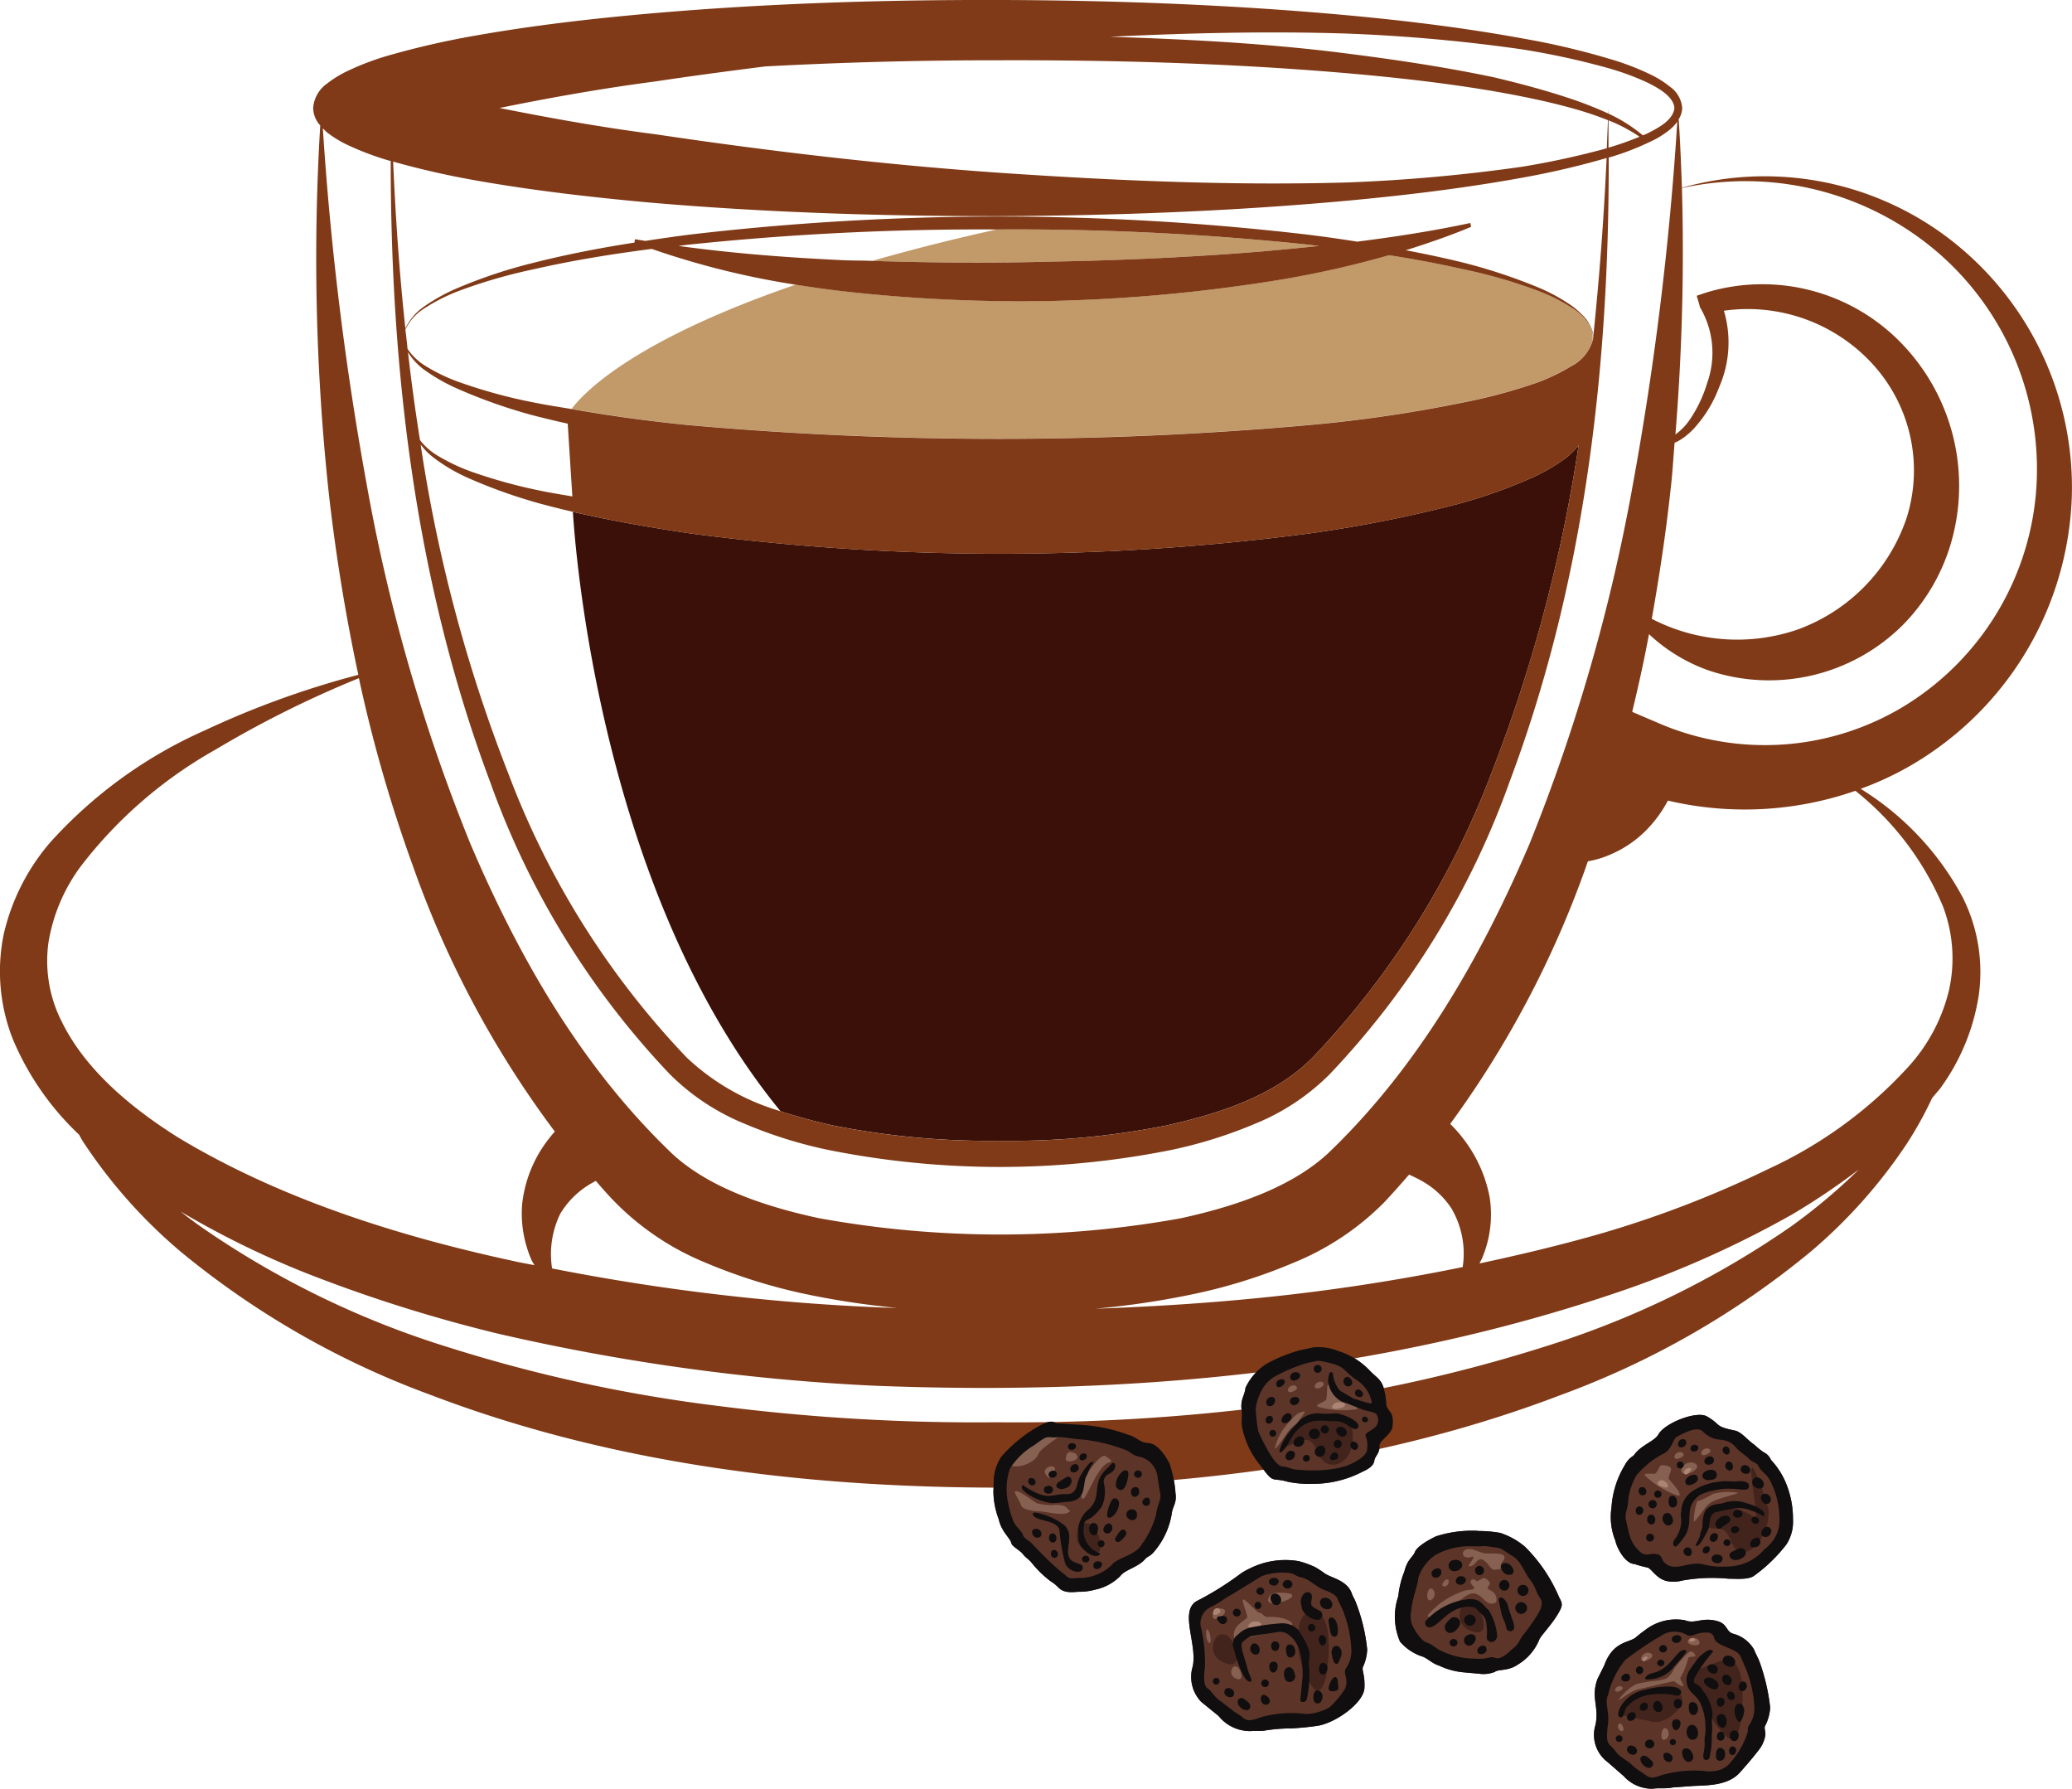 <svg xmlns="http://www.w3.org/2000/svg" width="123.365" height="106.484" viewBox="0 0 123.365 106.484">
    <defs>
        <style>
            .cls-1{fill:#3b1008}.cls-2{fill:#c29968}.cls-3{fill:#803a17}.cls-4{fill:#5c3428}.cls-5{fill:#866051}.cls-6{fill:#ac8575}.cls-7{fill:#42241c}.cls-8{fill:#100e0f}
        </style>
    </defs>
    <g id="Group_3454" data-name="Group 3454" transform="translate(-1301.441 -1859.771)">
        <g id="Group_24" data-name="Group 24" transform="translate(1301.441 1859.771)">
            <g id="Group_23" data-name="Group 23">
                <path id="Path_468" d="M508.277 1311.6a47.907 47.907 0 0 0 9.931.915 47.385 47.385 0 0 0 9.948-.915c3.192-.713 6.463-1.783 8.7-4.05a50.456 50.456 0 0 0 10.612-16.85 91.2 91.2 0 0 0 5.2-19.474.3.3 0 0 0 .017-.119 4.156 4.156 0 0 1-.777.777 10.983 10.983 0 0 1-2.009 1.167 30.39 30.39 0 0 1-4.343 1.545 76.943 76.943 0 0 1-9.023 1.783 141.36 141.36 0 0 1-36.616 0c-2.38-.348-4.763-.761-7.112-1.3.114 1.849 1.54 22.5 12.362 35.675a33.22 33.22 0 0 0 3.11.846z" class="cls-1" data-name="Path 468" transform="translate(-458.696 -1244.611)"/>
                <path id="Path_469" d="M525.486 1266.864a2.46 2.46 0 0 1 .226.242 1.579 1.579 0 0 0-.226-.242z" class="cls-2" data-name="Path 469" transform="translate(-431.319 -1248.167)"/>
                <path id="Path_470" d="M525.8 1267.283a1.6 1.6 0 0 0-.129-.2 1.6 1.6 0 0 1 .129.2z" class="cls-2" data-name="Path 470" transform="translate(-431.164 -1247.986)"/>
                <path id="Path_471" d="M492.761 1274.109c2.316.4 4.631.729 6.979.956a208.536 208.536 0 0 0 36.891 0 82.581 82.581 0 0 0 9.122-1.329 32.48 32.48 0 0 0 4.438-1.181 11.4 11.4 0 0 0 2.058-.981 2.555 2.555 0 0 0 1.312-1.571 3.62 3.62 0 0 0-.017-.428c-.031-.066-.031-.148-.064-.212 0-.033-.016-.057-.016-.09a3.189 3.189 0 0 0-1.183-1.207 10.66 10.66 0 0 0-2.056-1.02 30.682 30.682 0 0 0-4.44-1.272 66.734 66.734 0 0 0-4.359-.819 59.117 59.117 0 0 1-7.354 1.6 97.947 97.947 0 0 1-12.588 1.119 94.041 94.041 0 0 1-12.619-.583 63.548 63.548 0 0 1-2.756-.382c-9.542 3.277-12.556 6.347-13.348 7.4z" class="cls-2" data-name="Path 471" transform="translate(-458.732 -1249.767)"/>
                <path id="Path_472" d="M513.276 1266.034c4.162-.073 8.327-.267 12.474-.606 1.117-.1 2.236-.2 3.368-.325-.209-.015-.419-.05-.616-.072a166.942 166.942 0 0 0-18.483-.908h-.1a122.08 122.08 0 0 0-7.419 1.871c3.6.113 7.18.137 10.776.04z" class="cls-2" data-name="Path 472" transform="translate(-450.572 -1250.464)"/>
                <path id="Path_473" d="M525.852 1267.8a.278.278 0 0 1-.031.154.054.054 0 0 0 .015-.033.352.352 0 0 0 .016-.121z" class="cls-2" data-name="Path 473" transform="translate(-431.039 -1247.384)"/>
                <path id="Path_474" d="M597.6 1286.126a18.646 18.646 0 0 0-7.34-15.253 18.085 18.085 0 0 0-15.877-3.006c-.048-1.36-.1-2.72-.193-4.08a1.331 1.331 0 0 0 .21-.649v-.026a1.715 1.715 0 0 0-.73-1.262 5.792 5.792 0 0 0-1.148-.722 15.443 15.443 0 0 0-2.462-.939 44.549 44.549 0 0 0-5.105-1.2c-3.435-.632-6.884-1.055-10.352-1.378-6.933-.64-13.884-.9-20.834-.923-6.968-.016-13.917.2-20.869.809-3.466.308-6.932.705-10.368 1.314a50.08 50.08 0 0 0-5.134 1.174 15.938 15.938 0 0 0-2.5.948 6.523 6.523 0 0 0-1.2.744 1.951 1.951 0 0 0-.809 1.433 1.572 1.572 0 0 0 .421 1.046 131.087 131.087 0 0 0 .487 21.692 111.114 111.114 0 0 0 1.781 11.009 53.44 53.44 0 0 0-9.154 3.314 27.2 27.2 0 0 0-9.218 6.691 12.775 12.775 0 0 0-2.738 5.419 11 11 0 0 0 .535 6.253 16.672 16.672 0 0 0 3.953 5.7 4.828 4.828 0 0 0 .325.551 30.421 30.421 0 0 0 5.717 6.406 50.83 50.83 0 0 0 14.891 8.531c10.739 4.1 22.291 5.493 33.631 5.517 11.342-.017 22.892-1.408 33.635-5.508a50.813 50.813 0 0 0 14.887-8.531 30.693 30.693 0 0 0 5.719-6.415 22.294 22.294 0 0 0 1.509-2.715c.16-.219.34-.4.5-.606a12.666 12.666 0 0 0 2.284-5.517 9.93 9.93 0 0 0-.939-5.816 17.031 17.031 0 0 0-6.09-6.489 18.469 18.469 0 0 0 4.276-2.211 19.235 19.235 0 0 0 8.299-15.305zm-43.09-27.436a100.354 100.354 0 0 1 10.335.934 46.128 46.128 0 0 1 5.054 1.093 15.987 15.987 0 0 1 2.4.873c.713.349 1.573.843 1.637 1.516-.064.72-.924 1.182-1.637 1.538-.081.042-.162.066-.243.1a9.247 9.247 0 0 0-2.042-1.29v-.34c0 .114-.015.228-.015.333a22.974 22.974 0 0 0-2.075-.827c-1.573-.535-3.161-.956-4.763-1.336-3.209-.672-6.448-1.134-9.7-1.531-4.357-.511-8.749-.737-13.139-.875 4.724-.227 9.456-.343 14.188-.188zm17.349 6.14a19.282 19.282 0 0 1-1.847.649v-1.626a9.189 9.189 0 0 1 1.847.976zm-58.583-3.295c2.156-.324 4.342-.616 6.531-.892q7.046-.375 14.093-.366c6.481-.015 12.994.163 19.457.68 3.24.261 6.465.6 9.672 1.136 1.588.276 3.192.59 4.749 1.02a20.751 20.751 0 0 1 2.2.729c-.017.551-.05 1.11-.066 1.669-.016 0-.016 0-.016.007a48.4 48.4 0 0 1-5.054 1.1 100.347 100.347 0 0 1-10.335.93c-6.919.2-13.854-.105-20.738-.573-6.9-.48-13.755-1.289-20.5-2.294-3.143-.4-6.268-.963-9.284-1.564 3.023-.617 6.149-1.171 9.291-1.582zm-10.741 5.888c3.436.608 6.9 1.005 10.368 1.321 6.952.6 13.9.818 20.869.81 6.95-.033 13.9-.292 20.834-.932 3.468-.325 6.934-.746 10.352-1.37a48.891 48.891 0 0 0 4.942-1.158q-.243 5.323-.794 10.613a1.6 1.6 0 0 0-.226-.721 1.585 1.585 0 0 0-.129-.2.726.726 0 0 0-.114-.152 2.522 2.522 0 0 0-.226-.242 4.925 4.925 0 0 0-.553-.478 10.626 10.626 0 0 0-2.04-1.119 32.564 32.564 0 0 0-4.423-1.466c-1.15-.283-2.3-.526-3.451-.745 1.312-.413 2.624-.86 3.889-1.393l-.049-.228c-2.235.478-4.488.825-6.739 1.11a85.715 85.715 0 0 0-2.8-.4 157.858 157.858 0 0 0-37.1 0c-.825.112-1.652.226-2.479.356l-.616-.1-.033.2c-2.023.316-4.032.7-6.024 1.207a29.712 29.712 0 0 0-4.409 1.457 10.886 10.886 0 0 0-2.058 1.119 3.324 3.324 0 0 0-1.148 1.327c-.357-3.3-.584-6.61-.729-9.931a50.128 50.128 0 0 0 4.886 1.114zm10.515 4.083a48.871 48.871 0 0 0 8.569 2.13c.924.147 1.832.276 2.756.383a94.116 94.116 0 0 0 12.625.581 97.975 97.975 0 0 0 12.588-1.119 59.053 59.053 0 0 0 7.354-1.6 66.08 66.08 0 0 1 4.359.82 30.615 30.615 0 0 1 4.44 1.272 10.663 10.663 0 0 1 2.056 1.02 3.192 3.192 0 0 1 1.184 1.207c0 .033.016.057.016.09.033.064.033.145.065.212.016.071.033.145.048.224a.6.6 0 0 0-.015.164.044.044 0 0 0-.017.041 2.554 2.554 0 0 1-1.312 1.571 11.434 11.434 0 0 1-2.058.981 32.485 32.485 0 0 1-4.438 1.182 82.613 82.613 0 0 1-9.122 1.329 208.475 208.475 0 0 1-36.891 0 91.5 91.5 0 0 1-6.979-.956c-.715-.121-1.444-.228-2.156-.373a30.4 30.4 0 0 1-4.423-1.191 10.422 10.422 0 0 1-2.073-.972 3.512 3.512 0 0 1-1.119-1.044c-.033-.382-.081-.763-.129-1.151a3.025 3.025 0 0 1 1.215-1.314 10.764 10.764 0 0 1 2.056-1.02 31.3 31.3 0 0 1 4.44-1.272c2.295-.523 4.628-.894 6.961-1.196zm20.641-1.158a166.971 166.971 0 0 1 18.483.908c.2.022.406.057.616.071-1.132.121-2.251.226-3.369.326-4.148.34-8.312.532-12.474.606-3.6.1-7.178.073-10.774-.041-.566-.024-1.134-.016-1.718-.04-3.271-.154-6.56-.4-9.817-.851.195-.024.373-.05.566-.071a167.373 167.373 0 0 1 18.388-.908zm35.335 6.91a.277.277 0 0 0 .031-.154.279.279 0 0 1-.017.112.072.072 0 0 1-.014.041zm-69.536 1.433a10.918 10.918 0 0 0 2.042 1.158 31.481 31.481 0 0 0 4.421 1.557c.7.178 1.395.349 2.091.5l.276 4.333c-.568-.1-1.136-.187-1.7-.3a30.915 30.915 0 0 1-4.359-1.191 11.513 11.513 0 0 1-2.023-.972 3.776 3.776 0 0 1-.989-.891 115.375 115.375 0 0 1-.715-5.232 3.687 3.687 0 0 0 .956 1.038zm.616 5.274a10.326 10.326 0 0 0 1.992 1.167 31.134 31.134 0 0 0 4.342 1.545 61.3 61.3 0 0 0 1.911.478c2.349.544 4.732.957 7.112 1.305a141.374 141.374 0 0 0 36.616 0 76.944 76.944 0 0 0 9.023-1.783 30.313 30.313 0 0 0 4.342-1.545 10.984 10.984 0 0 0 2.009-1.167 4.155 4.155 0 0 0 .777-.777.3.3 0 0 1-.017.119 91.209 91.209 0 0 1-5.2 19.474 50.457 50.457 0 0 1-10.612 16.85c-2.237 2.267-5.508 3.337-8.7 4.05a47.385 47.385 0 0 1-9.948.915 47.926 47.926 0 0 1-9.931-.915 33.052 33.052 0 0 1-3.111-.851 13.713 13.713 0 0 1-5.59-3.2 49.979 49.979 0 0 1-10.594-16.85 90.189 90.189 0 0 1-5.217-19.474c0-.055-.017-.1-.017-.154a3.813 3.813 0 0 0 .813.813zm-6.641-19.635c.081.08.16.16.241.233a6.486 6.486 0 0 0 1.2.739 16.9 16.9 0 0 0 2.5.946l.1.026c0 12.491 1.476 25.11 5.915 36.945a49.243 49.243 0 0 0 10.692 17.4 13.529 13.529 0 0 0 4.44 2.95 26.743 26.743 0 0 0 4.972 1.562 51.985 51.985 0 0 0 20.494 0 27.3 27.3 0 0 0 4.974-1.562 13.4 13.4 0 0 0 4.423-2.942 49.281 49.281 0 0 0 10.708-17.408c4.471-11.9 5.93-24.6 5.9-37.156a.117.117 0 0 1 .05-.007 16.026 16.026 0 0 0 2.462-.95 5.319 5.319 0 0 0 1.148-.718 2.482 2.482 0 0 0 .423-.456 183.991 183.991 0 0 1-2.643 21.589 108 108 0 0 1-6.154 21.394c-2.885 6.762-6.61 13.194-11.763 18.2-2.154 2.146-5.574 3.346-9.006 4.091A60.326 60.326 0 0 1 523 1329.2c-3.435-.737-6.869-1.944-8.99-4.083-5.171-5.022-8.88-11.438-11.763-18.209a106.592 106.592 0 0 1-6.173-21.394 183.505 183.505 0 0 1-2.609-21.184zm83.417 10.855a10.084 10.084 0 0 1 8.747 3.06 9.378 9.378 0 0 1 2.139 9.253 10.713 10.713 0 0 1-6.48 6.658 11.063 11.063 0 0 1-8.7-.632c.452-2.543.842-5.112 1.117-7.672.114-.939.164-1.878.242-2.81a1.91 1.91 0 0 0 .325-.162 4.078 4.078 0 0 0 1-.884 7.541 7.541 0 0 0 1.329-2.267 6.608 6.608 0 0 0 .281-4.544zm-16.184 53.5a5.3 5.3 0 0 1 .632 3.425 119.534 119.534 0 0 1-13.156 1.937c-2.883.266-5.8.438-8.716.542a50.509 50.509 0 0 0 6.044-.913 32.244 32.244 0 0 0 5.8-1.841 16.151 16.151 0 0 0 5.377-3.6c.5-.535.989-1.086 1.459-1.628a8.569 8.569 0 0 1 .777.388 5.035 5.035 0 0 1 1.785 1.685zm-33.1 5.857c-.388-.017-.8-.017-1.184-.04a128.614 128.614 0 0 1-19.3-2.31 5.484 5.484 0 0 1 .487-3.256 5.111 5.111 0 0 1 2.121-1.952c.356.414.73.842 1.119 1.239a16.145 16.145 0 0 0 5.377 3.613 32.682 32.682 0 0 0 5.8 1.841 48.562 48.562 0 0 0 5.582.859zm-49.753-17.189a7.977 7.977 0 0 1-.713-4.585 10.419 10.419 0 0 1 1.911-4.5 26.37 26.37 0 0 1 8-6.941 62.993 62.993 0 0 1 8.569-4.271 85.426 85.426 0 0 0 3.223 11.2 59.054 59.054 0 0 0 8.442 15.789 8.275 8.275 0 0 0-.682.873 7.634 7.634 0 0 0-1.263 3.444 6.889 6.889 0 0 0 .566 3.345c.048.107.114.188.162.292-.388-.081-.794-.145-1.183-.235-7.031-1.515-14-3.741-20.007-7.354-2.941-1.846-5.664-4.163-7.024-7.063zm103.023 12.347a53.713 53.713 0 0 1-14.727 7.169 89.415 89.415 0 0 1-16.087 3.5 119.615 119.615 0 0 1-16.526.98 120.927 120.927 0 0 1-16.524-.972 89.052 89.052 0 0 1-16.087-3.5 53.547 53.547 0 0 1-14.727-7.177c-.4-.283-.81-.59-1.2-.9a53.069 53.069 0 0 0 8.084 3.905 88.33 88.33 0 0 0 10.824 3.37 126.1 126.1 0 0 0 22.291 3.093c14.955.6 30.119-.7 44.44-5.581a60.371 60.371 0 0 0 10.371-4.641 41.629 41.629 0 0 0 3.922-2.648 34.4 34.4 0 0 1-4.054 3.402zm9.056-19.061a8.691 8.691 0 0 1 .357 5.006 10.383 10.383 0 0 1-2.315 4.431 25.987 25.987 0 0 1-8.427 6.191 63.036 63.036 0 0 1-10.026 3.862c-2.365.68-4.765 1.248-7.178 1.766.05-.13.13-.243.178-.381a6.663 6.663 0 0 0 .423-3.558 8.2 8.2 0 0 0-1.573-3.49 7.745 7.745 0 0 0-.777-.876 59.51 59.51 0 0 0 8.1-15.35c.031-.1.064-.195.1-.281.033-.009.1-.016.129-.026a5.679 5.679 0 0 0 1.216-.382 6.676 6.676 0 0 0 2.058-1.376 7.518 7.518 0 0 0 1.343-1.8.03.03 0 0 0 .017-.031 20.039 20.039 0 0 0 11.162-.583 17.4 17.4 0 0 1 5.213 6.878zm-16.833-10.863l-1.669-.713c.373-1.54.713-3.078 1-4.626a10.14 10.14 0 0 0 3.468 2.13 11.273 11.273 0 0 0 11.715-2.746 11.581 11.581 0 0 0 3-5.6 12.2 12.2 0 0 0-3.5-11.445 11.52 11.52 0 0 0-11.243-2.683l-.6.2.164.551v.015l.033.121.031.05a5.333 5.333 0 0 1 .4 4.447 7.885 7.885 0 0 1-1.036 2.187 3.539 3.539 0 0 1-.81.851.212.212 0 0 1-.048.031 134.3 134.3 0 0 0 .388-14.663 17.589 17.589 0 0 1 15.216 3.817 17.044 17.044 0 0 1 5.864 14.321 16.525 16.525 0 0 1-7.907 12.735 15.977 15.977 0 0 1-14.466 1.02z" class="cls-3" data-name="Path 474" transform="translate(-474.243 -1256.689)"/>
            </g>
        </g>
        <path id="Path_683" d="M525.363 1308.474a6.18 6.18 0 0 1-1.411-.125c-1-.285-.79.169-1.606-.948a5.106 5.106 0 0 1-1.106-2.3c-.064-.34.022-.671-.029-1.012-.094-.645.187-.871.226-1.327a3.366 3.366 0 0 1 1.259-1.432 9.014 9.014 0 0 1 1.744-.737c.351-.114.713-.162 1.068-.248a3.219 3.219 0 0 1 1.424.213 4.36 4.36 0 0 1 1.929 1.2c.373.384.689.513.827 1.093a4.13 4.13 0 0 1 .13.809c.021.562.482.388.379 1.378-.053.516-.8.834-.781 1.189.02.439-.274.6-.307.871-.04.336-.446.538-.722.663a6.352 6.352 0 0 1-3.023.711zm10.023 11.305l-.941-.084a4.27 4.27 0 0 1-1.475-.4c-.456-.138-.737-.489-1.09-.572a2.933 2.933 0 0 1-1.244-.864 3.753 3.753 0 0 1-.1-2.692 5.437 5.437 0 0 1 .366-1.485c.165-.7.516-.869.614-1.132.14-.379.937-.794 1.275-.956a7.062 7.062 0 0 1 2.459-.324.447.447 0 0 0 .14.011 7.214 7.214 0 0 1 1.211.112 4.339 4.339 0 0 1 1.472.818 9.366 9.366 0 0 1 2.012 2.949c.132.3.279.428.106.785-.382.794-1.2 1.584-1.264 1.814a3.11 3.11 0 0 1-1.257 1.464c-.592.416-1.178.269-1.384.445a1.869 1.869 0 0 1-.9.114zm-23.728-4.881c-.311-.03-.959.169-1.363-.263a2.257 2.257 0 0 0-.452-.362 6.349 6.349 0 0 1-1.132-1.1c-.149-.195-.377-.316-.524-.52s-.636-.449-.682-.64c-.073-.318-.57-.667-.742-1.377a1.037 1.037 0 0 0-.048-.152 4.774 4.774 0 0 1-.283-1.545l.024-.733a2.752 2.752 0 0 1 .448-1.347 8.538 8.538 0 0 1 1.975-1.67c1.222-.721 1.064-.285 1.467-.312l1.176.077a9.906 9.906 0 0 1 2.983.614c.478.129.629.448 1.169.48s1.024.779 1.242 1.207a6.866 6.866 0 0 1 .358 1.777c.09.585-.176.774-.224 1.222a4.605 4.605 0 0 1-1.012 2.211c-.257.327-.434.322-.56.472-.43.511-1.211.638-1.485 1.018a2.979 2.979 0 0 1-1.505.816 3.609 3.609 0 0 1-.829.125zm36.375 11.563l-1.176.086c-.386.086-.787.014-1.176.073a2.263 2.263 0 0 1-1.726-.752l-.961-.838a2.019 2.019 0 0 1-.72-2.2c.239-1.115-.294-1.61.123-2.747l.4-.8c.507-1.422 1.444-1.345 1.859-1.654a7.27 7.27 0 0 1 .582-.456 2.987 2.987 0 0 1 2.365-.581c.61.246 1.013-.208 1.943.055.59.165.5.617.921.746a2.024 2.024 0 0 1 1.246.935c.107.274.259.526.355.8a11.912 11.912 0 0 1 .61 2.663 2.743 2.743 0 0 1-.3 1.088c-.09.134.061.349 0 .619a1.911 1.911 0 0 1-.323.744c-.366.485-.764.943-1.169 1.4-.7.79-1.882.776-2.852.816zm-23.792-3.431a9.92 9.92 0 0 0-1.692.134c-.257.035-.52 0-.779.024a2.407 2.407 0 0 1-1.937-.9l-1.024-.831a2.139 2.139 0 0 1-.515-2.111c.289-1.307-.8-3.265.221-3.887a17.818 17.818 0 0 0 2.5-1.542 3.374 3.374 0 0 1 .663-.4 4.709 4.709 0 0 1 2.944-.439 5.939 5.939 0 0 1 .921.331 4.8 4.8 0 0 1 .557.355c.388.316 1.411.416 1.681 1.277a3.643 3.643 0 0 0 .167.34 10.566 10.566 0 0 1 .735 2.96 2.7 2.7 0 0 1-.232.985c-.129.23.108.423.068 1.3s-1.709 2.088-2.808 2.251c-.509.076-1.018.122-1.47.149zm25.986-8.907a10.013 10.013 0 0 0-2.79.108 2.03 2.03 0 0 1-.873.037c-.687-.127-.959-.8-1.237-.823a6.76 6.76 0 0 1-.732-.2c-.551-.024-1.038-.93-1.139-1.393a3.761 3.761 0 0 1-.228-1.977 5.5 5.5 0 0 1 .759-2.459c.283-.529.481-.526.6-.684.437-.59 1.206-.79 1.439-1.209.368-.665 2.262-1.419 2.883-1.064.877.5.4.581 1.663.842.415.086.742.568 1.17.849a4.079 4.079 0 0 0 .559.449.842.842 0 0 1 .417.441 4.631 4.631 0 0 1 .829 1.233 5.557 5.557 0 0 1 .487 2.326 2.471 2.471 0 0 1-.393 1.481 9.2 9.2 0 0 1-1.915 1.858c-.325.255-1.1.18-1.5.182z" class="cls-4" data-name="Path 683" transform="translate(854.16 639.623)"/>
        <path id="Path_684" d="M508.689 1308.679c-.141-.051-1.167-.9-1.318-.687-.031.046.359.7.38.8.064.292.847.371 1.092.371.437 0 1.613.37 1.849-.055-.226.047-.081-.435-1.1-.315a4.2 4.2 0 0 1-.9-.116zm16.791-7.222c.136-.044.3.025.3.129s-.167.2-.3.246-.248-.006-.248-.109a.337.337 0 0 1 .248-.266zm-1.6.22c.138-.044.3.026.3.129s-.165.2-.3.246-.248-.006-.248-.109a.337.337 0 0 1 .248-.266zm2.918.79c.336.151 1.128.413.952.612a5.366 5.366 0 0 1-2.308-.14c-.233-.1.186-.223.436-.379.11-.068.072-.834.125-.9.176-.2.459.651.8.8zm-3.515 1.917a6.129 6.129 0 0 1 .831-.957c.226-.189.52-.233.546-.193a9.046 9.046 0 0 1-1.2 1.483c-.1.1-.551.783-.6.691a3.469 3.469 0 0 1 .426-1.024zm24.2 1.886c.233-.075.518.046.518.223s-.285.344-.518.419-.424-.007-.424-.184a.579.579 0 0 1 .424-.458zm1.014-.845c.136-.044.3.026.3.13s-.165.2-.3.244-.248 0-.248-.109a.337.337 0 0 1 .248-.266zm-1.6.221c.136-.044.3.026.3.13s-.167.2-.3.244-.248 0-.248-.109a.337.337 0 0 1 .248-.266zm-.557 1.615c.23.286.809.888.562.981a5.355 5.355 0 0 1-1.983-1.191c-.158-.2.268-.11.561-.134.129-.009.274-.453.349-.483.119-.044.544-.008.61.165s-.217.513-.1.662zm1.674 1.3a3.793 3.793 0 0 0 .922-.438 3.444 3.444 0 0 1 1.5-.068c.042.066-.867.235-1.468.5a1.328 1.328 0 0 0-.561.5c-.1.112-.551.783-.6.693a3.694 3.694 0 0 1 .2-1.191zm-1.411 10.01a6.812 6.812 0 0 1 .878-1c.226-.189.379.086.4.127.11.177-.356.066-.413.2a4.108 4.108 0 0 1-.467 1.171c-.046.055.232.446.162.494s-.492-.244-.52-.292c-.015-.026-1.268.288-2.132.481-.513.114-1.2.731-1.189.639a3.134 3.134 0 0 1 1.034-.945 8.12 8.12 0 0 1 1.213-.2 3.11 3.11 0 0 0 .6-.138 1.271 1.271 0 0 0 .436-.535zm1.3-1.86c.171.046.294.23.226.337s-.3.1-.474.05-.252-.169-.184-.276a.415.415 0 0 1 .432-.11zm-2.94.879c.167-.053.371.033.371.16s-.2.244-.371.3-.3-.005-.3-.132a.415.415 0 0 1 .3-.327zm-1.641 1.985c.114-.037.252.022.252.108s-.138.165-.252.2-.206 0-.206-.09a.28.28 0 0 1 .206-.221zm-.024 2.455c-.033-.114.031-.25.117-.246s.16.143.193.258-.011.206-.1.2a.283.283 0 0 1-.213-.213zm2.992.487c-.044.171-.226.3-.332.228s-.1-.3-.053-.472.167-.253.274-.185a.413.413 0 0 1 .112.43zm-11.553-11.059c-.886-.281-.856.634-.193.423.454-.145-.325.555-.094.555.441 0 .469-.891 1.132-.088.221.27.195.362.724.236a.542.542 0 0 1 .132-.456c.485-.667-.936-.367-1.224-.5-.024-.011-.527-.18-.478-.165zm-.162 1.779c-.283.32.669.557-.274.608A4.741 4.741 0 0 0 532 1315.3c-.145.149.118.2.309.03.136-.121 1.422-.748 1.8-1.04 1.042-.816 1.167.713 1.924.29a.57.57 0 0 0-.294-.689c-.581-.307.313-.283-.309-.719-.233-.162-.487.281-.606.1a.2.2 0 0 0-.239-.038zm-13.983 2.779c-.1.11-.283.54-.1.742a11.642 11.642 0 0 0 3.4-.84c.085-.224-.641-.527-1.5-.472-.151.011-.314-.277-.471-.254-.107.019-.825-.846-.959-.783-.118.055.351 1.033.233 1.11a3.12 3.12 0 0 0-.6.5zm2.429-2.01c-.322.007-.5.125-.559.393-.154.722 2.883-.443.559-.393zm-3.574.935c-.164.007-.255.125-.285.391-.079.722 1.474-.441.285-.391zm1.16 4.194c.329.1.309-.241.178-.5-.353-.694-.875.289-.178.5zm-1.669-2.152c.125.1.125-.3.039-.561-.235-.693-.3.351-.039.561zm-6.215-11.125c-.342-.064-1.411 1.485-1.411 1.966 0 1.878.777-1.273 1.658-1.567.377-.127-.079-.225-.108-.351-.051-.013-.09-.038-.138-.047zm-1.678-.107c-.389-.205-.588-.174-.632.27-.033.34.9.106.641-.195-.026-.029.024-.059-.009-.075zm-1.828.9c-.1.114-.068.255.114.458.129.143.329-.062.41-.272.162-.424-.3-.45-.524-.185zm-1.364-1.1c-.283.322-1.426.184-.906.763.37.41 1.582.046 1.825-.547.167-.41 1.393-1.077 1.331-1.193-.125-.226-1.8.474-2.249.977zm24.5 8.658c-.044.169-.226.294-.333.226s-.1-.3-.053-.472.167-.254.274-.185a.412.412 0 0 1 .112.432zm.768-.649c-.084.088-.237.1-.279.024s.044-.216.129-.3.186-.1.228-.02a.289.289 0 0 1-.077.3z" class="cls-5" data-name="Path 684" transform="translate(854.484 640.572)"/>
        <path id="Path_685" d="M515.673 1315.366c-.125.215.215.22.483.147.718-.2-.219-.6-.483-.147zm-2.115-.787c-.07.215.121.219.272.145.406-.2-.121-.6-.272-.145zm7.1-12.265c-.125.215.215.221.483.147.72-.2-.217-.6-.483-.147zm19.415 4.512c-.176.176.088.3.36.353.507.1-.048-.667-.36-.353zm1.531-.491c.064.178.234.038.362-.131.239-.314-.472-.187-.362.131zm-2.481 11.135c.044.128.166.028.257-.094.171-.224-.336-.134-.257.094zm2.788-1.209c-.031.132.125.114.268.063.264-.1-.212-.3-.268-.063z" class="cls-6" data-name="Path 685" transform="translate(860.117 641.127)"/>
        <path id="Path_686" d="M523.245 1318.811c.687.584.947-1.417.873-2.94-.1-2.032-1.325-2.082-1.7-1a4.79 4.79 0 0 0 .827 3.944zm-13.312-8.1c.777.233.729-.566.421-1.174-.829-1.634-2.058.683-.421 1.174zm8.113 6.614c.777.233.728-.566.421-1.175-.829-1.634-2.06.684-.421 1.175zm5.772-12.05c.685.583 1.827-.052 1.753-1.575-.06-1.275-1.771-1.431-2.982-.891a2.637 2.637 0 0 0-1.273 1.474c-.193.559.891-.305 1.492-.274.573.031.654.963 1.011 1.266zm24.073 16.445c.687.584.946-1.417.873-2.94-.066-1.382-.654-1.849-1.143-1.665-.23.086-1.825.6-1.944.946-.164.47.757.821.864 1.5a4.248 4.248 0 0 0 1.351 2.163zm-15.163-6.292c.777.234.728-.564.419-1.172-.827-1.634-2.058.682-.419 1.172zm10.636 5.348c.777.232 2.084-.9 1.777-1.505-.606-1.2-3.931.19-3.684.961.09.281 1.47.412 1.907.544zm5.055-10.21c.687.583 1.933-.777 1.909-2.3 0-.23-.836-2.773-1-2.593s.382 3.054.217 2.962c-.627-.347-1.568-.888-2.359-.535-.719.322-.561.169-.7.571-.193.557.318.6.919.63.575.029.654.961 1.011 1.264z" class="cls-7" data-name="Path 686" transform="translate(856.418 641.471)"/>
        <path id="Path_687" d="M550.227 1314.123a10.013 10.013 0 0 0-2.79.108 2.03 2.03 0 0 1-.873.037c-.687-.127-.959-.8-1.237-.823a6.76 6.76 0 0 1-.732-.2c-.551-.024-1.038-.93-1.139-1.393a3.761 3.761 0 0 1-.228-1.977 5.5 5.5 0 0 1 .759-2.459c.283-.529.481-.526.6-.684.437-.59 1.206-.79 1.439-1.209.368-.665 2.262-1.419 2.883-1.064.877.5.4.581 1.663.842.415.086.742.568 1.17.849a4.079 4.079 0 0 0 .559.449.842.842 0 0 1 .417.441 4.631 4.631 0 0 1 .829 1.233 5.557 5.557 0 0 1 .487 2.326 2.471 2.471 0 0 1-.393 1.481 9.2 9.2 0 0 1-1.915 1.858c-.325.255-1.1.18-1.5.182zm-.331-.724a3.5 3.5 0 0 0 1.084-.134 2.891 2.891 0 0 0 1.356-.9 2.2 2.2 0 0 0 .875-1.387 4.966 4.966 0 0 0-.515-2.652c-.171-.393-.623-.649-.733-.939-.055-.144-.384-.246-.5-.362-.22-.232-.6-.456-.761-.649-.739-.888-1.169-.171-2.047-1.031-.34-.336-1.213.15-1.538.327-.226.121-.277.682-.713.961-.145.094-.316.149-.454.252a5.494 5.494 0 0 0-1.24 1.086 3.724 3.724 0 0 0-.491 1.509c0 .432-.226.765-.129 1.162.208.84.215 1.277.792 1.836.382.371.594.109 1 .171.386.059.278.3.511.522.6.571 1.4-.089 2.233.081a4.756 4.756 0 0 0 1.27.153zm-25.656 9.631a9.92 9.92 0 0 0-1.692.134c-.257.035-.52 0-.779.024a2.407 2.407 0 0 1-1.937-.9l-1.024-.831a2.139 2.139 0 0 1-.515-2.111c.289-1.307-.8-3.265.221-3.887a17.818 17.818 0 0 0 2.5-1.542 3.374 3.374 0 0 1 .663-.4 4.709 4.709 0 0 1 2.944-.439 5.939 5.939 0 0 1 .921.331 4.8 4.8 0 0 1 .557.355c.388.316 1.411.416 1.681 1.277a3.643 3.643 0 0 0 .167.34 10.566 10.566 0 0 1 .735 2.96 2.7 2.7 0 0 1-.232.985c-.129.23.108.423.068 1.3s-1.709 2.088-2.808 2.251c-.509.076-1.018.122-1.47.149zm3.49-4.822a6.77 6.77 0 0 0-.415-1.987c-.1-.32-.277-.6-.4-.917-.09-.239-.529-.426-.75-.5-.52-.173-.911-.678-1.437-.77-.287-.052-.373-.231-.719-.259a3.566 3.566 0 0 0-1.613.193l-1.773 1.09c-.434.22-.781.54-1.235.737a1.069 1.069 0 0 0-.621 1.145 9.277 9.277 0 0 1 .254 2.475c-.046.259-.125 1.055.149 1.226s.346.487.862.825l.776.6a4.437 4.437 0 0 1 .463.311c.367.375.911 0 1.319-.074a6.718 6.718 0 0 1 2.442-.13 2.979 2.979 0 0 0 1.406-.4 5.148 5.148 0 0 0 .93-1.112c.252-.583-.182-.939.079-1.253a1.767 1.767 0 0 0 .281-1.2zm20.3 8.253l-1.176.086c-.386.086-.787.014-1.176.073a2.263 2.263 0 0 1-1.726-.752l-.961-.838a2.019 2.019 0 0 1-.72-2.2c.239-1.115-.294-1.61.123-2.747l.4-.8c.507-1.422 1.444-1.345 1.859-1.654a7.27 7.27 0 0 1 .582-.456 2.987 2.987 0 0 1 2.365-.581c.61.246 1.013-.208 1.943.055.59.165.5.617.921.746a2.024 2.024 0 0 1 1.246.935c.107.274.259.526.355.8a11.912 11.912 0 0 1 .61 2.663 2.743 2.743 0 0 1-.3 1.088c-.09.134.061.349 0 .619a1.911 1.911 0 0 1-.323.744c-.366.485-.764.943-1.169 1.4-.7.79-1.882.776-2.852.816zm3.7-4.787a7.184 7.184 0 0 0-.481-2.156l-.305-.695c-.149-.577-1.457-.636-1.6-1.159a.386.386 0 0 0-.425-.337c-.728-.037-.865.338-1.251.116a1.425 1.425 0 0 0-1.413.027 21 21 0 0 0-2.19 1.467 4.966 4.966 0 0 0-1.037 2.089c-.233.469.09.97-.011 1.757-.171 1.347.075 1.088.444 1.6.3.415.753.544 1.077.911a8.1 8.1 0 0 0 .721.505c.423.346.77.019 1.2-.051a6.89 6.89 0 0 1 2.36-.176 1.746 1.746 0 0 0 .615-.017 1.339 1.339 0 0 0 .893-.514 4.858 4.858 0 0 0 1-1.757c.072-.171-.061-.224.116-.47a1.792 1.792 0 0 0 .285-1.143zm-40.08-6.775c-.311-.03-.959.169-1.363-.263a2.257 2.257 0 0 0-.452-.362 6.349 6.349 0 0 1-1.132-1.1c-.149-.195-.377-.316-.524-.52s-.636-.449-.682-.64c-.073-.318-.57-.667-.742-1.377a1.037 1.037 0 0 0-.048-.152 4.774 4.774 0 0 1-.283-1.545l.024-.733a2.752 2.752 0 0 1 .448-1.347 8.538 8.538 0 0 1 1.975-1.67c1.222-.721 1.064-.285 1.467-.312l1.176.077a9.906 9.906 0 0 1 2.983.614c.478.129.629.448 1.169.48s1.024.779 1.242 1.207a6.866 6.866 0 0 1 .358 1.777c.09.585-.176.774-.224 1.222a4.605 4.605 0 0 1-1.012 2.211c-.257.327-.434.322-.56.472-.43.511-1.211.638-1.485 1.018a2.979 2.979 0 0 1-1.505.816 3.609 3.609 0 0 1-.829.125zm-.1-.822a2.782 2.782 0 0 0 1.928-.777c.274-.412 1.448-.592 1.777-1.217a5.258 5.258 0 0 0 .86-1.792c.048-.487.3-.865.256-1.161-.055-.349-.12-.7-.167-1.048a1.4 1.4 0 0 0-.976-1.2c-.544-.083-.66-.351-.974-.443a9.874 9.874 0 0 0-2.6-.612c-.419-.007-1.077-.165-1.391-.134-.728.07-.469-.215-1.4.474a4.321 4.321 0 0 0-1.454 1.4 3.872 3.872 0 0 0-.169 1.676 6.259 6.259 0 0 0 .351 1.391c.116.34.538.68.586.853.072.268.393.353.553.558l.682.7a14.088 14.088 0 0 0 1.369 1.22c.169.21.538.108.763.1zm23.831 5.7l-.941-.084a4.27 4.27 0 0 1-1.475-.4c-.456-.138-.737-.489-1.09-.572a2.933 2.933 0 0 1-1.244-.864 3.753 3.753 0 0 1-.1-2.692 5.437 5.437 0 0 1 .366-1.485c.165-.7.516-.869.614-1.132.14-.379.937-.794 1.275-.956a7.062 7.062 0 0 1 2.459-.324.447.447 0 0 0 .14.011 7.214 7.214 0 0 1 1.211.112 4.339 4.339 0 0 1 1.472.818 9.366 9.366 0 0 1 2.012 2.949c.132.3.279.428.106.785-.382.794-1.2 1.584-1.264 1.814a3.11 3.11 0 0 1-1.257 1.464c-.592.416-1.178.269-1.384.445a1.869 1.869 0 0 1-.9.114zm-.36-7.586a4.179 4.179 0 0 0-2.3.531 2.649 2.649 0 0 0-.989 1.319c-.063.6-.366 1.209-.427 1.97a1.557 1.557 0 0 0 .039.822c.117.292.546.983.873 1.086.393.121.568.386.9.505a4.6 4.6 0 0 0 1.992.454c.746.061.9-.165 1.158-.055.4.171.862-.362 1.138-.582.329-.267.318-.448.536-.735a12.365 12.365 0 0 0 .73-1c.2-.323.581-.845.314-1.224-.233-.327-.314-.744-.568-1.055-.41-.5-.553-1.18-1.15-1.5-.263-.143-.553-.427-.858-.454l-.693-.1a5.275 5.275 0 0 1-.7.018zm-9.662-3.719a6.18 6.18 0 0 1-1.411-.125c-1-.285-.79.169-1.606-.948a5.106 5.106 0 0 1-1.106-2.3c-.064-.34.022-.671-.029-1.012-.094-.645.187-.871.226-1.327a3.366 3.366 0 0 1 1.259-1.432 9.014 9.014 0 0 1 1.744-.737c.351-.114.713-.162 1.068-.248a3.219 3.219 0 0 1 1.424.213 4.36 4.36 0 0 1 1.929 1.2c.373.384.689.513.827 1.093a4.13 4.13 0 0 1 .13.809c.021.562.482.388.379 1.378-.053.516-.8.834-.781 1.189.02.439-.274.6-.307.871-.04.336-.446.538-.722.663a6.352 6.352 0 0 1-3.023.711zm.055-.8a6.859 6.859 0 0 0 1.878-.221c.314-.077 1.393-.564 1.384-1.036a1.444 1.444 0 0 0-.057-.708c-.25-.436.991-.375.66-1.3-.083-.23-.549-.239-.834-.344-.432-.16-.853-.347-1.29-.493a1.545 1.545 0 0 1-.8-1.277c0-.094.059-.48.175-.472.084.005.112.051.114.132a1.77 1.77 0 0 0 .419.976l.834.487c.228.04 1.108.382 1.064.226a2 2 0 0 0-.917-1.354c-.869-.6-.6-.8-1.807-1.06-.65-.138-.375-.081-1.059.033a8.871 8.871 0 0 0-1.744.691 2.142 2.142 0 0 0-.821.619 3.051 3.051 0 0 0-.568 1.432 9.167 9.167 0 0 0 .164 1.384c.228.463.944 2.06 1.446 2.055.264 0 .557.182.836.189.314.01.627.059.924.039zm24.616.647l.586.015c.208-.033.757-.063.792.228.07.553-.825-.013-2.071.3a3.621 3.621 0 0 0-.836.266c-1.092.783-.257 1.65-1 2.575-.073.092-.362.536-.483.5-.206-.057-.1-.382.013-.472a1.855 1.855 0 0 0 .338-1.292c-.044-.153.029-.321.022-.478a1.485 1.485 0 0 1 .614-1.022 3.415 3.415 0 0 1 1.553-.583 2.328 2.328 0 0 1 .47-.038zm2.3 1.972c-.016.265-.207-.07-.755-.211a1.876 1.876 0 0 0-1.268-.1l-.88.178c-.472.2-.27.743-.483 1.112-.084.149-.437.906-.66.9-.163-.008.191-.359.226-.694.02-.214.138-.228.142-.638.007-.825.344-1.152 1.16-1.194a2.055 2.055 0 0 1 1.446-.022c.219.06 1.1.345 1.073.676zm-1.725 2.718c-.347 0-.507-.388-.147-.518.224-.081.518-.34.707-.072.237.334-.294.594-.56.59zm-1.187-2.154c.022-.37.722-.667.862-.351.12.274-.31.379-.447.533-.185.211-.395.073-.415-.182zm-.441-2.6c-.548-.055-.4-.643.259-.613a.291.291 0 0 1 .053.57 3.09 3.09 0 0 1-.312.044zm-2.086 2.4a.285.285 0 0 1-.5.195c-.345-.414.1-.867.38-.527a.619.619 0 0 1 .118.333zm5-2.571a.474.474 0 0 1 .406.375c.027.553-.871.239-.66-.209a.289.289 0 0 1 .253-.166zm-3.519.1c.009.211-.538.487-.693.305-.3-.342.685-.882.693-.305zm-1.746 1.377c.011-.158.009-.342.184-.373.36-.068.467.669.082.689-.206.009-.252-.162-.266-.316zm5.745-.5c.388 0 .49.6.083.608-.324.005-.493-.614-.083-.608zm.07 2.575c-.61.005-.136-.849.219-.538.2.18 0 .522-.219.538zm-2.885 1.562c-.307 0-.483-.248-.281-.443.171-.163.645-.061.561.233a.291.291 0 0 1-.279.209zm2.156-.952c-.368.033-.259-.4.046-.542.413-.186.5.55-.046.542zm-.219-4.587c0 .274-.379.265-.515.1a.251.251 0 0 1 .145-.4.337.337 0 0 1 .37.3zm-5.656 2.953c0 .426-.568.325-.474-.1.07-.316.472-.257.474.1zm3.2-3.275c-.4 0-.342-.413 0-.5a.24.24 0 0 1 .165.446.81.81 0 0 1-.162.052zm1.713 2.692c.242 0 .388.259.18.4-.187.129-.513.037-.456-.224.026-.116.121-.177.276-.178zm-2.745 2.483c.009.491-.651.2-.45-.143a.244.244 0 0 1 .45.143zm-2.08-2.817a.247.247 0 0 1-.493.009.247.247 0 1 1 .493-.009zm3.368 2.229c-.346 0-.223-.52.072-.518.327 0 .208.518-.072.518zm1.167-4.511c.006.439-.485.279-.454-.055.022-.257.39-.325.454.055zm-3-1.6c.336-.019.268.492-.077.489-.327-.006-.209-.482.077-.489zm-2.376 3.343c-.294.006-.327-.472-.046-.489.308-.019.38.479.046.489zm.439 2.751a.234.234 0 0 1 0-.468.234.234 0 0 1 0 .468zm-.849-1.837a.224.224 0 1 1 .446-.027c.011.307-.45.415-.446.027zm6.165 1.1c0 .276-.511.347-.5.031.011-.259.441-.281.5-.031zm-.575-4.658c-.011.439-.572.114-.38-.175.131-.2.384-.053.38.175zm-2.126.035c-.311 0-.254-.406.049-.4s.263.4-.049.4zm3.423 4.087c-.007-.311.452-.235.448.041s-.441.213-.448-.041zm-5.581-1.328a.218.218 0 0 1 .016-.436.218.218 0 0 1-.016.436zm2.939 2.883c.3.006.162.43-.088.423-.283-.006-.189-.426.088-.423zm1.4-.215a.213.213 0 0 1-.425 0 .213.213 0 0 1 .425 0zm-2.79-4.631a.2.2 0 0 1-.408.012.2.2 0 1 1 .408-.012zm-23.963 9.431a1.321 1.321 0 0 1 1 .384c1.025 1.5.59 1.609.643 2a6.814 6.814 0 0 1-.123 2.128c-.041.215-.419.248-.381.006l.086-.855.05-.557c-.005-.88-.1-2.02-.965-2.506a.79.79 0 0 0-.523-.079c-.5.073-1 .156-1.5.233a.708.708 0 0 0-.309.134c-.384.279-.382.281-.3.746l.36 1.226c.079.268.329.643.077.614-.43-.052-.869-1.656-.937-1.946a.69.69 0 0 1 .252-.863 1.476 1.476 0 0 1 .683-.4 13.515 13.515 0 0 1 1.889-.265zm1.156-1.308c.1-.73.706-.636.669-.25-.046.476-.184.485.424.788a.291.291 0 0 1-.191.55 1.133 1.133 0 0 1-.8-.583 3.473 3.473 0 0 1-.1-.505zm1.834 3.037c.084-.748.844-.294.526.349-.05.1-.121.432-.28.323-.189-.129-.2-.467-.246-.673zm.378-1.275c-.009.142-.011.327-.191.34-.276.018-.27-.458-.354-.827-.107-.465.547-.494.546.487zm-2.538 2.7c0 .336-.465.478-.6.165-.307-.722.5-1.066.6-.165zm1.788-4.675c.461.009.6.667.134.682-.505.015-.612-.689-.134-.682zm.768 5.2c.007.1.039.2-.037.281-.11.112-.561.145-.529-.1.062-.495.549-1.1.566-.18zm-5.23 1.25c0 .463-.7.177-.75-.213a.23.23 0 0 1 .353-.23c.136.1.4.254.4.443zm2.677-3.244c.007.338-.417.5-.505.166-.2-.755.314-.636.426-.463a.584.584 0 0 1 .079.3zm-1.206-3.459c.281-.005.514.419.259.621-.423.333-.79-.61-.259-.621zm2.288 6.151c0-.71.776-.331.474.246-.1.2-.478.266-.478-.246zm-3.2-2.8c.007.5-.685.281-.539-.186.11-.344.52-.2.539.186zm3.519 1.13c.037-.169.077-.375.294-.349.336.039.257.7-.053.689-.189-.007-.209-.189-.241-.34zm-1.562-5.031a.3.3 0 0 1-.593 0 .3.3 0 0 1 .593 0zm-1.141 4.609c.485-.007.188.875-.129.592-.18-.16-.164-.588.129-.592zm-2.338 1.884c-.009.386-.617.234-.579-.1.042-.369.586-.221.579.1zm1.874.675c-.351-.009-.382-.684-.053-.575.354.118.434.573.053.575zm-2.547-5.285c.527.005.129.862-.278.294-.2-.283.07-.261.278-.294zm3.129 2.086c-.311.013-.358-.562-.011-.566s.3.555.011.566zm2.586-.672c0-.459.586-.281.4.206-.081.21-.362.212-.4-.206zm-2.677-3.22c-.162 0-.358-.129-.268-.311.141-.283.718-.127.518.178a.266.266 0 0 1-.25.132zm-1.972 1.608a.233.233 0 0 1-.467.007.233.233 0 0 1 .467-.007zm1.4-1.266a.233.233 0 0 1-.465-.02.233.233 0 0 1 .465.02zm-.173 5.48a.224.224 0 0 1 .449-.011.224.224 0 0 1-.449.011zm2.994-3.089a.222.222 0 0 1 0-.445.222.222 0 0 1 0 .445zm-3.194-1.334a.217.217 0 0 1 0-.433.217.217 0 0 1 0 .433zm-2.494 4.094a.2.2 0 0 1 .017.4.2.2 0 0 1-.017-.4zm29.182 4.884c-.357.009-.042-.614-.094-1.055-.035-.309.1-.542.046-.954a3.235 3.235 0 0 0-.281-1.319c-.222-.536-.707-.656-.82-1.194-.13-.632.259-.921.579-1.424a2.158 2.158 0 0 1 .7-.581c.088-.057.368 0 .237.133a9.194 9.194 0 0 0-1.035 1.458.369.369 0 0 0-.05.131c-.1.39.289.213.5.658a2.572 2.572 0 0 1 .583 1.316c.026.221-.053.419-.022.634a3.591 3.591 0 0 1-.013.717 5.527 5.527 0 0 1-.121 1.292.2.2 0 0 1-.211.189zm-2.338-4.363c1.185-.046.9.667.489.521a3.932 3.932 0 0 0-1.468-.041 2.215 2.215 0 0 0-1.336.653c-.263.219-.213.725-.439.7-.435-.044.123-1.408 1.461-1.645a5.138 5.138 0 0 1 1.294-.189zm-1.1-.43c-.38.052-.158-.285.257-.377 1.164-.257 1.468-1.589 1.983-1.336.138.068-.64.818-.807 1.068a1.98 1.98 0 0 1-1.433.645zm5.7 1.889c-.005.114-.141.722-.323.625-.226-.12-.373-.871-.1-1.033s.426.18.426.408zm-3.1.819c.4.022.513.853.048.884s-.516-.884-.048-.884zm1.569-2.374c.018.656-1.193-.1-.781-.388.255-.182.776.143.781.388zm-1.5 4.275c.011.351-.546.525-.665-.206-.062-.382.544-.481.665.206zm2.5-5.669c-.011.423-.423.353-.645.166a.293.293 0 0 1 .083-.5.449.449 0 0 1 .562.338zm-.513 3.6c-.04.5-.523.447-.594-.174-.04-.366.6-.5.594.174zm-4.906 2.005c.152 0 .325.2.437.294a.243.243 0 0 1-.211.423c-.437-.11-.647-.717-.226-.717zm3.2-2.733c-.13.5-.467.29-.509.125-.191-.745.322-.641.428-.45a.587.587 0 0 1 .081.325zm1.611 2.663c.015.435-.538.5-.544.12-.007-.743.415-.511.491-.381a.492.492 0 0 1 .053.261zm-4.015-2.525a.367.367 0 0 1-.193-.575c.362-.388.777.6.193.575zm4.826 1.387c-.018.481-.566.423-.522-.027a.262.262 0 1 1 .522.027zm-.41-3.264c-.02.427-.557.291-.572-.09-.017-.4.52-.312.572.09zm-.842-.66c-.005.379-.478.268-.588.017-.182-.412.6-.443.588-.017zm-2.477 2.966c.542-.011.134.919-.138.572-.138-.174-.167-.568.138-.572zm-2.328 1.873c0 .4-.6.226-.592-.081.007-.388.592-.239.592.081zm1.034-.41a.278.278 0 0 1-.555.006.278.278 0 0 1 .555-.006zm1.09.816c.009.419-.518.287-.549-.064-.037-.4.515-.206.549.064zm4.142-3.953c-.4-.1-.147-.765.186-.527a.311.311 0 0 1-.186.527zm-4.068.728a.246.246 0 1 1 .49-.007c0 .38-.485.424-.49.007zm-2.272.734c0 .312-.5.443-.52.094-.013-.31.52-.467.52-.094zm2.409-4.33c-.393-.061-.318-.436.026-.465.382-.033.366.434-.026.465zm2.42 3.506c-.009-.379.561-.335.443.094-.077.277-.448.259-.443-.094zm.452 2.042a.226.226 0 1 1-.447.013c.009-.371.447-.384.447-.013zm-5.623-3.5c.011.338-.524.294-.517.044.009-.268.5-.419.517-.044zm1.064 1.7c.009.311-.48.408-.481.083 0-.3.472-.417.481-.083zm4.978-.356c-.272.007-.377-.485-.074-.509.27-.022.417.5.074.509zm.285 3.021c-.085.4-.491.285-.419-.059.061-.291.421-.245.419.059zm-5.756-5.03a.235.235 0 0 1 0 .469.235.235 0 0 1 0-.469zm1.636-1.047a.234.234 0 0 1-.467.012.234.234 0 0 1 .467-.012zm-.158.842a.216.216 0 0 1-.43.018.216.216 0 0 1 .43-.018zm-2.692 4.313a.2.2 0 0 1 0 .4.2.2 0 1 1 0-.4zm3.378.4a.182.182 0 0 1-.364.013.182.182 0 0 1 .364-.013zm-35.598-12.639a1.8 1.8 0 0 1 .5-1.094c.992-.77.312-1.516 1.033-2.341.143-.165.309-.312.454-.478.222-.254.439.325-.158.6a.512.512 0 0 0-.3.5 2.141 2.141 0 0 1-.127 1.459c-.776 1.046-1 .557-1.051 1.139a1.428 1.428 0 0 0 .849 1.578c.3.1-.129.4-.656-.005-.689-.531-.452-.9-.544-1.354zm-.79-1.652a5.346 5.346 0 0 1-.788.072c-1.035-.147-2.033-.851-1.709-1.051.064-.041.1.05.143.077 1.428.912 1.608.391 2.47.439.454.026.6-.345.66-.724a3.234 3.234 0 0 1 .717-1.135c.057-.05.287-.107.191.022a2.008 2.008 0 0 0-.342.669c-.368.494.116 1.632-1.342 1.632zm.255 2.185c.039.3-.252 1.061.186 1.325.4.241.617.16.628.384.02.452-.834.3-1.049-.248a11.637 11.637 0 0 1-.334-1.946c-.031-.443-.838-.564-1.163-.665-.568-.174-.481-.463-.219-.39a3.908 3.908 0 0 1 1.7.768.918.918 0 0 1 .255.771zm3.532-3.8c-.177 1.3-.68.871-.742.678a1.05 1.05 0 0 1 .456-.915c.193-.072.3 0 .287.237zm-.553 1.74c-.1.73-.737 1.047-.711.63a2.14 2.14 0 0 1 .244-.79c.119-.3.481-.2.467.16zm-3.466-.888c-.4-.086-.309-.342-.011-.5.208-.112.39-.3.526-.217.228.139.107.461-.072.586a.994.994 0 0 1-.443.132zm4.249 1.851c-.505-.085-.423-.658 0-.643.393.015.375.652 0 .643zm-2.047.524c0 .348-.184.454-.38.305-.261-.2-.145-.741.191-.649.175.048.2.193.2.344zm1.7.233c0 .177-.283.425-.408.515a.166.166 0 0 1-.244-.211c.07-.118.324-.592.505-.489a.245.245 0 0 1 .147.185zm-1.141.042c-.542-.11.018-.891.265-.493a.337.337 0 0 1-.265.493zm-4.17.243c-.314-.007-.454-.546-.066-.529s.432.536.066.529zm6.074-2.727c-.009.29-.366.41-.46.153-.176-.48.474-.626.46-.153zm-5.39-.358a.233.233 0 1 1 .017.465c-.382.022-.423-.463-.017-.465zm.243 2.835c.276.007.314.549-.007.536-.287-.013-.3-.547.007-.536zm1.544-3.92c.011.281-.492.428-.5.089-.006-.318.483-.436.5-.089zm.873 5.817c.005-.377.686-.287.48.055-.132.221-.489.235-.48-.055zm3.37-3.8c0 .454-.608.226-.417-.083.121-.193.417-.232.417.083zm-5.814-1.415c-.307-.011-.281-.344-.022-.413.336-.092.417.37.022.413zm5.337-.213a.233.233 0 0 1-.465-.006.233.233 0 0 1 .465.006zm-5.009 4.772c0 .292-.421.27-.412-.044.011-.336.415-.257.412.044zm1.079-6.441c.013.257-.459.311-.474.039s.461-.294.474-.039zm-2.6 2.334c-.253.007-.349-.426-.068-.439s.382.432.068.439zm3.2 4.588c-.318 0-.327-.4 0-.4a.2.2 0 1 1 0 .4zm-.145-6.49c.3-.011.217.4-.061.41-.3.015-.217-.4.061-.41zm1.044 5.171a.206.206 0 1 1 0 .412.206.206 0 0 1 0-.412zm21.931 3.5c.658 0 .715.27 1.141.656a3.465 3.465 0 0 1 .505 1.474c.029.245-.215.522-.465.393s-.1-.309-.138-.717c-.033-.349-.028-.711-.347-.933-.2-.14-.267-.38-.539-.406-1.387-.138-1.95 1.205-2.542 1.215a.25.25 0 0 1-.134-.463 3.969 3.969 0 0 1 2.517-1.218zm2.657 1.633a.234.234 0 1 1-.461.079c-.046-.312-.228-.568-.292-.87l-.167-.779c.048-.349.471-.055.566.377.081.366.349.948.355 1.192zm-3.212-.239c.005.36-.6.884-.862.465-.171-.271.117-.544.311-.715a.349.349 0 0 1 .551.25zm-.276-3.73c.591.026.491.637-.064.68a.334.334 0 0 1-.1-.656c.057-.013.118-.016.169-.024zm3.916 3.219a.348.348 0 0 1-.009-.7.348.348 0 0 1 .009.7zm-.753-2.332c-.369.031-.673-.665-.235-.695.461-.033.786.737.235.695zm-1.957 2.711a.346.346 0 0 1-.691-.017.346.346 0 0 1 .691.017zm0 1.112c-.077.36-.478.569-.66.235-.25-.463.663-.768.66-.235zm3.141-2.895a.329.329 0 0 1-.658.009.329.329 0 0 1 .658-.009zm-1.45.022a.321.321 0 0 1 .02-.641.321.321 0 0 1-.02.641zm-3.738-1.106c.005.279-.4.483-.555.209-.208-.357.548-.656.555-.209zm2.281.187a.28.28 0 0 1-.02-.559.28.28 0 0 1 .02.559zm-1.136.568c-.48 0-.3-.638.138-.493.325.11.138.483-.138.493zm1.542 3.837c.057.3-.581.441-.544.06.026-.272.54-.426.544-.06zm-1.727-.4a.234.234 0 0 1-.467.02.234.234 0 0 1 .467-.02zm-8.042-13.621a5.647 5.647 0 0 0 .7-.018c.386-.055 1.647.487 1.419.836s-.726-.391-1.286-.373c-.77.024-1.354-.2-2.042.294s-.665.945-1.11 1.424c-.406.443-.3-.215.424-1.134.162-.2.344-.391.505-.593a1.592 1.592 0 0 1 1.389-.435zm-.145 1.2a.33.33 0 0 1-.659 0 .33.33 0 0 1 .659 0zm0 1.373a.311.311 0 0 1-.292-.2c-.116-.3.322-.6.526-.406a.376.376 0 0 1-.233.608zm-.943-.955c0 .448-.753.47-.617.02.094-.314.617-.448.617-.02zm2.286-.254c-.371.006-.54-.552-.169-.579.437-.033.592.537.169.579zm-3.427-.8c-.38-.017-.184-.489.121-.584a.226.226 0 0 1 .281.244.525.525 0 0 1-.4.34zm.347 1.643c.4 0 .266.568-.1.557s-.211-.557.1-.557zm.2-4.174c-.41-.018-.263-.559.147-.5.292.044.292.406-.147.5zm3.462.1a.251.251 0 0 1-.393.2c-.311-.228-.026-.676.222-.476a.416.416 0 0 1 .171.279zm-5.122 1.189c-.005-.342.524-.465.52-.1s-.516.465-.52.1zm1.637.169a.23.23 0 0 1-.114-.428c.191-.132.511-.037.424.215a.345.345 0 0 1-.311.213zm2.619 2.564a.256.256 0 0 1 0-.511.256.256 0 0 1 0 .511zm-1.011-1.1a.242.242 0 1 1 .483-.009.242.242 0 0 1-.483.009zm.719 1.808c-.342.018-.116-.465.121-.465.193 0 .279.355.077.422a1.641 1.641 0 0 1-.2.043zm-3.374-4.548c.005-.292.582-.382.5-.077-.075.276-.5.425-.5.077zm4.416 3.639c.007-.349.52-.166.452.125-.074.316-.461.154-.452-.125zm-1.713-4.522a.233.233 0 0 1-.467 0 .233.233 0 0 1 .467 0zm2.3 1.674c-.549.013-.281-.775.123-.29.092.11.028.3-.123.29zm-5.2 1.33c-.006.3-.439.353-.434.044.006-.289.441-.364.434-.044zm1.992 2.514c-.314-.011-.231-.4.009-.4a.2.2 0 1 1-.009.4zm-1.988-1.483a.2.2 0 0 1-.017-.4.2.2 0 1 1 .017.4zm5.655-1.015c0 .213-.347.21-.355-.009-.007-.234.349-.217.355.009z" class="cls-8" data-name="Path 687" transform="translate(854.16 639.623)"/>
    </g>
</svg>

